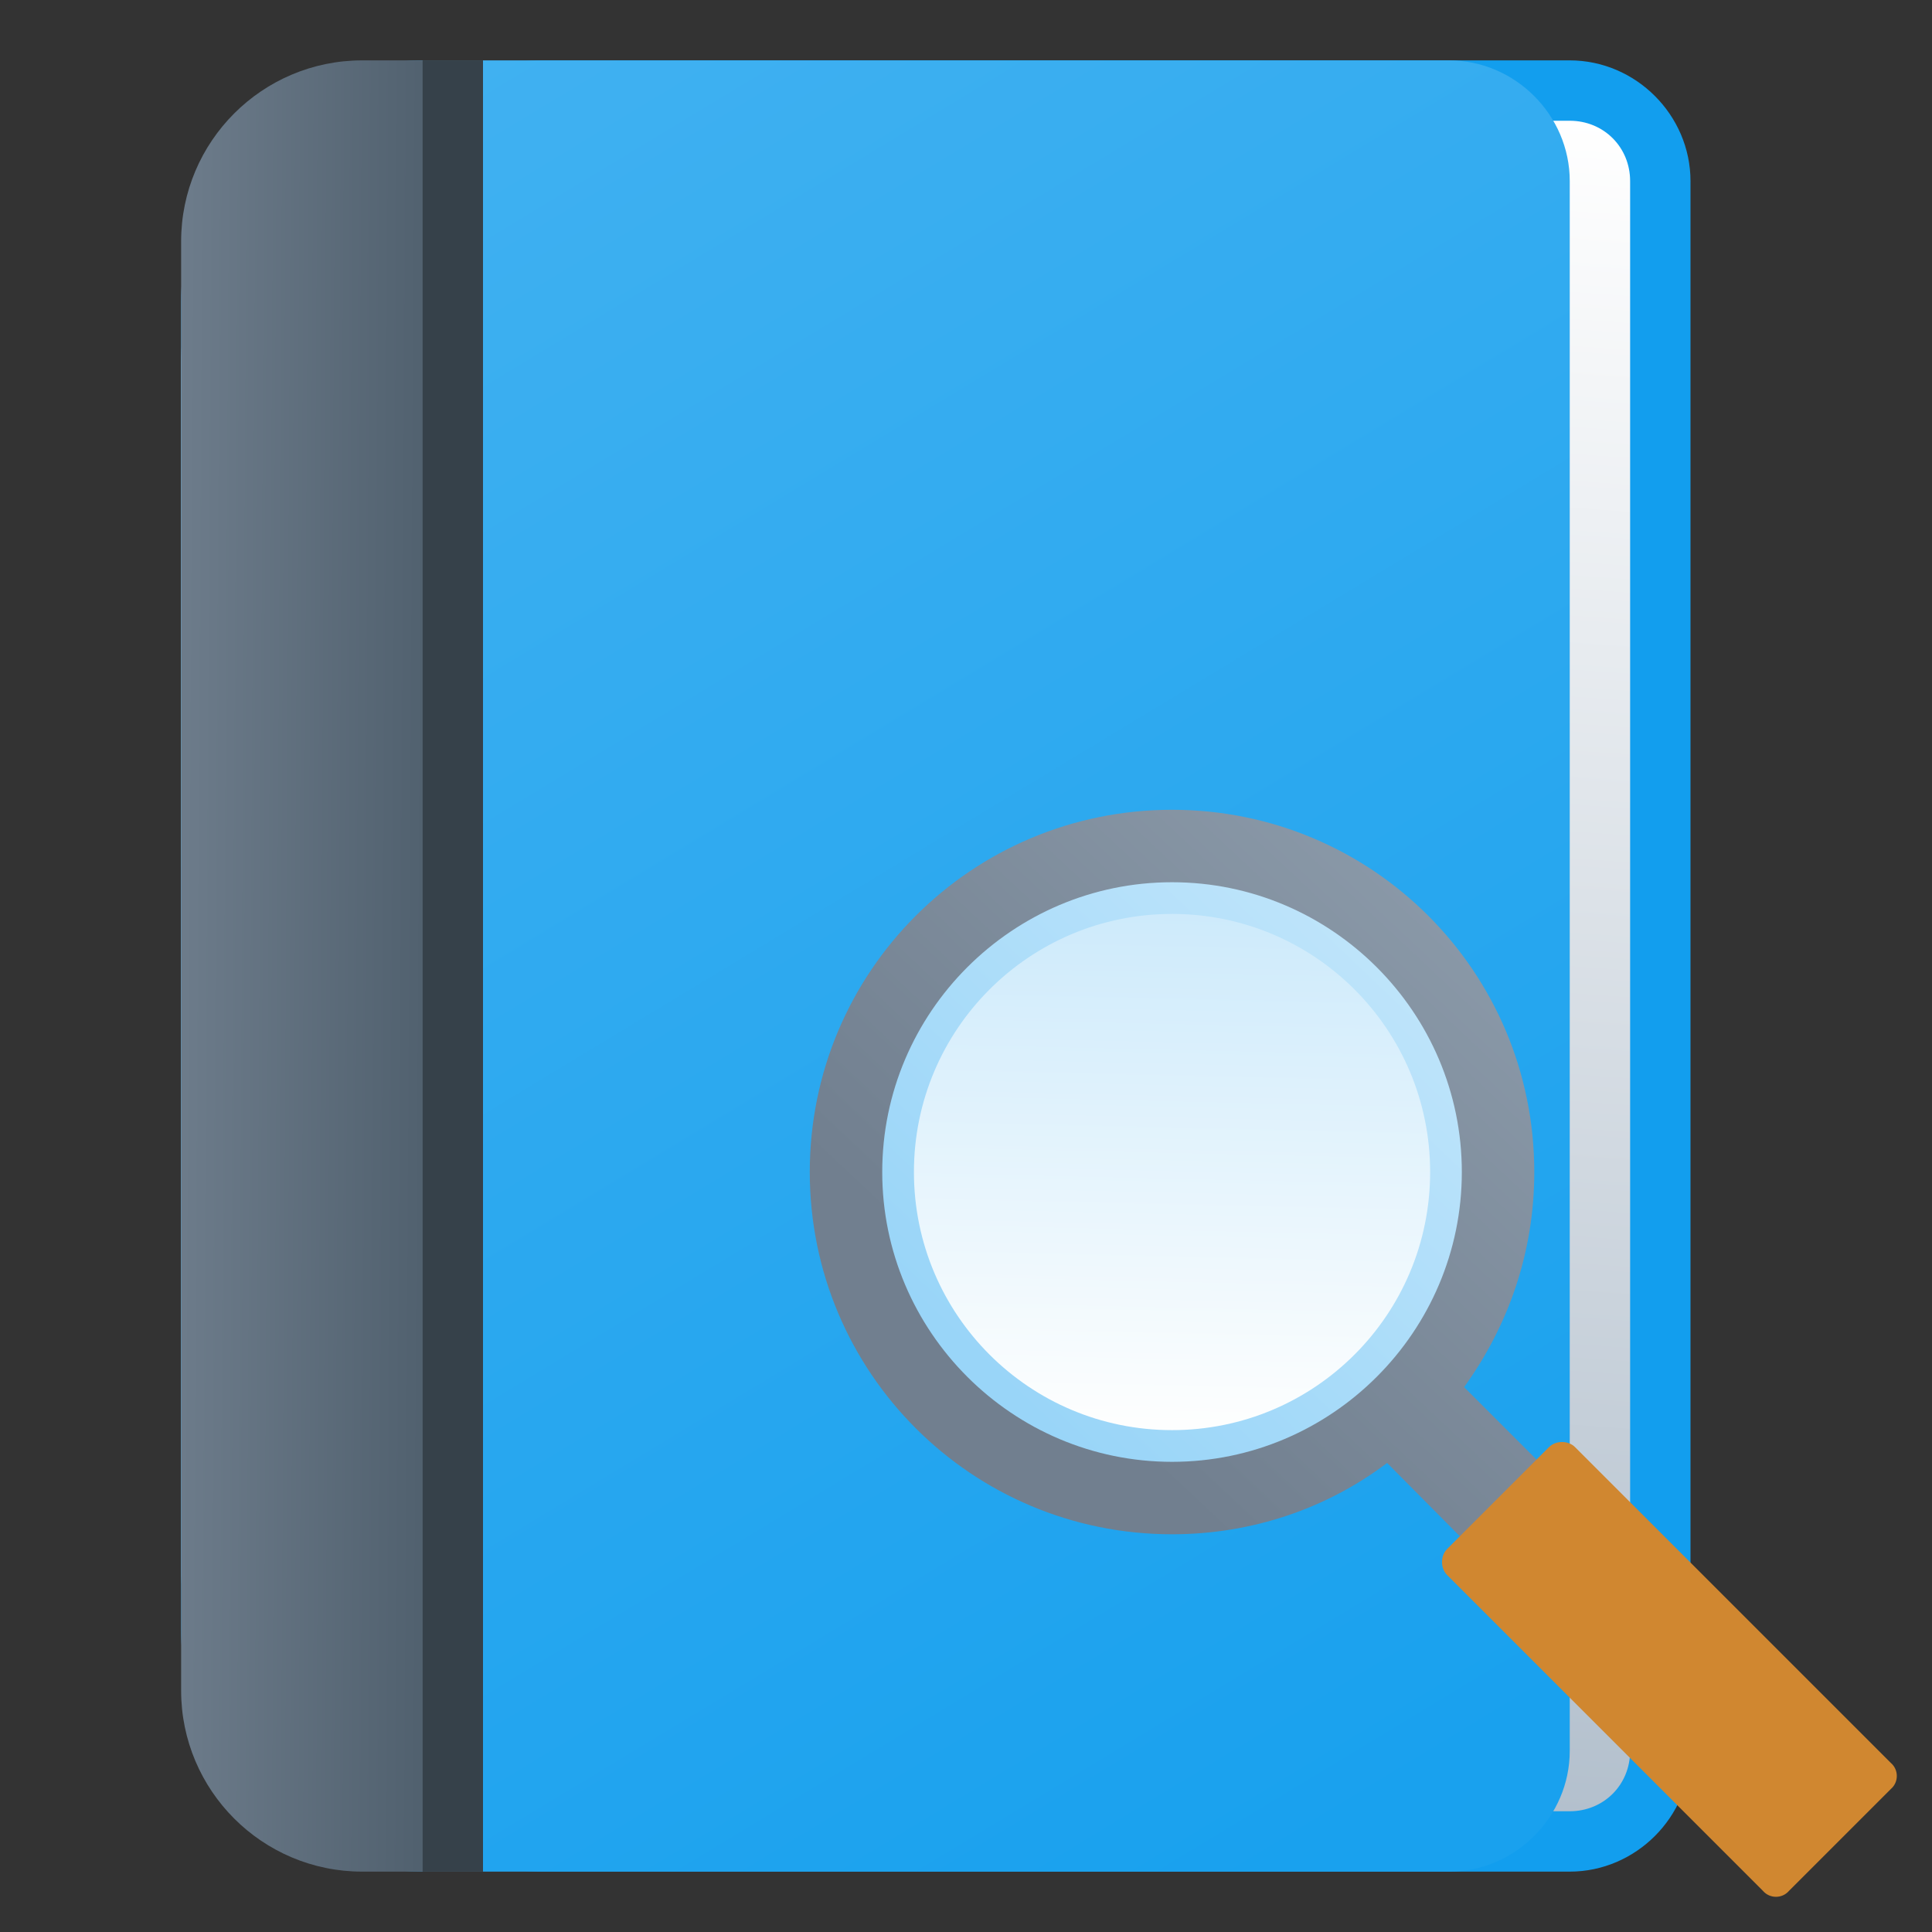 <svg version="1.1"
    xmlns="http://www.w3.org/2000/svg"
    xmlns:xlink="http://www.w3.org/1999/xlink" width="512" height="512" viewBox="0 0 512 512">
    <rect x="0" y="0" width="512" height="512" fill="#333333" stroke="none"/>
    <title>book icon</title>
    <desc>book icon from the IconExperience.com G-Collection. Copyright by INCORS GmbH (www.incors.com).</desc>
    <defs>
        <linearGradient x1="80" y1="16" x2="196.843" y2="16.032" gradientUnits="userSpaceOnUse" id="color-1">
            <stop offset="0" stop-color="#0e76b2"/>
            <stop offset="1" stop-color="#129eee"/>
        </linearGradient>
        <linearGradient x1="432" y1="32" x2="400" y2="480" gradientUnits="userSpaceOnUse" id="color-2">
            <stop offset="0" stop-color="#ffffff"/>
            <stop offset="1" stop-color="#b3c0cd"/>
        </linearGradient>
        <linearGradient x1="48" y1="16" x2="338.232" y2="496" gradientUnits="userSpaceOnUse" id="color-3">
            <stop offset="0" stop-color="#43b2f1"/>
            <stop offset="1" stop-color="#19a1ee"/>
        </linearGradient>
        <linearGradient x1="48" y1="16" x2="113.443" y2="16.394" gradientUnits="userSpaceOnUse" id="color-4">
            <stop offset="0" stop-color="#6d7c8b"/>
            <stop offset="1" stop-color="#51616f"/>
        </linearGradient>
    </defs>
    <g fill="none" fill-rule="evenodd" stroke="none" stroke-width="1" stroke-linecap="butt" stroke-linejoin="miter" stroke-miterlimit="10" stroke-dasharray="" stroke-dashoffset="0" font-family="none" font-weight="none" text-anchor="none" style="mix-blend-mode: normal">
        <path d="M448,48c0,138.5 0,277.5 0,416c0,17.5 -14.5,32 -32,32l-272,0c-35,0 -64,-28.5 -64,-64l0,-352c0,-35.5 29,-64 64,-64l272,0c17.5,0 32,14.5 32,32z" id="curve4" fill="url(#color-1)"/>
        <path d="M416,32c9,0 16,7 16,16l0,416c0,9 -7,16 -16,16l-304,0c-35,0 -64,-29 -64,-64l0,-320c0,-35.5 28.5,-64 64,-64z" id="curve3" fill="url(#color-2)"/>
        <path d="M416,48c0,138.5 0,277.5 0,416c0,17.5 -14.5,32 -32,32l-272,0c-35,0 -64,-28.5 -64,-64l0,-352c0,-35.5 28.5,-64 64,-64l272,0c17.5,0 32,14.5 32,32z" id="curve2" fill="url(#color-3)"/>
        <path d="M96,16l32,0l0,480l-32,0c-26.5,0 -48,-21.5 -48,-48l0,-384c0,-26.5 21.5,-48 48,-48z" id="curve1" fill="url(#color-4)"/>
        <path d="M112,16l16,0l0,480l-16,0z" id="curve0" fill="#36414a"/>
    </g>


<g transform="translate(205,205) scale(0.60,0.60)">
    <title>magnifying glass icon</title>
    <desc>magnifying glass icon from the IconExperience.com G-Collection. Copyright by INCORS GmbH (www.incors.com).</desc>
    <defs>
        <linearGradient x1="144.5" y1="16" x2="384.5" y2="272" gradientUnits="userSpaceOnUse" id="v-color-1">
            <stop offset="0" stop-color="#91a0af"/>
            <stop offset="1" stop-color="#717f8f"/>
        </linearGradient>
        <linearGradient x1="15.875" y1="295.25" x2="79.875" y2="359.25" gradientUnits="userSpaceOnUse" id="v-color-2">
            <stop offset="0" stop-color="#dca264"/>
            <stop offset="1" stop-color="#d08730"/>
        </linearGradient>
        <linearGradient x1="208" y1="48" x2="415.595" y2="265.644" gradientUnits="userSpaceOnUse" id="v-color-3">
            <stop offset="0" stop-color="#c5e7fb"/>
            <stop offset="1" stop-color="#99d5f8"/>
        </linearGradient>
        <linearGradient x1="222" y1="62" x2="227.143" y2="289.557" gradientUnits="userSpaceOnUse" id="v-color-4">
            <stop offset="0" stop-color="#cdeafb"/>
            <stop offset="1" stop-color="#fdfefe"/>
        </linearGradient>
    </defs>
    <g transform="translate(512,0) scale(-1.0,1.0)">
    <g fill="none" fill-rule="evenodd" stroke="none" stroke-width="1" stroke-linecap="butt" stroke-linejoin="miter" stroke-miterlimit="10" stroke-dasharray="" stroke-dashoffset="0" font-family="none" font-weight="none" text-anchor="none" style="mix-blend-mode: normal">
        <path d="M144.5,333.5l62.5,-62.5c-19.5,-27 -31,-59.5 -31,-95c0,-88.5 71.5,-160 160,-160c88.5,0 160,71.5 160,160c0,88.5 -71.5,160 -160,160c-35.5,0 -68.5,-11.5 -95,-31.5l-62.5,63z" id="curve3" fill="url(#v-color-1)"/>
        <path d="M18.5,437l139.5,-139.5c3,-3 8.5,-3 11.5,0l45,45c3,3 3,8.5 0,11.5l-139.5,139.5c-3,3.5 -8.5,3.5 -11.5,0l-22.5,-22.5l-22.5,-22.5c-3.5,-3 -3.5,-8.5 0,-11.5z" id="curve2" fill="url(#v-color-2)"/>
        <path d="M336,48c70.5,0 128,57.5 128,128c0,70.5 -57.5,128 -128,128c-70.5,0 -128,-57.5 -128,-128c0,-70.5 57.5,-128 128,-128z" id="curve1" fill="url(#v-color-3)"/>
        <path d="M336,62c63,0 114,51 114,114c0,63 -51,114 -114,114c-63,0 -114,-51 -114,-114c0,-63 51,-114 114,-114z" id="curve0" fill="url(#v-color-4)"/>
    </g>
    </g>
</g>

</svg>
